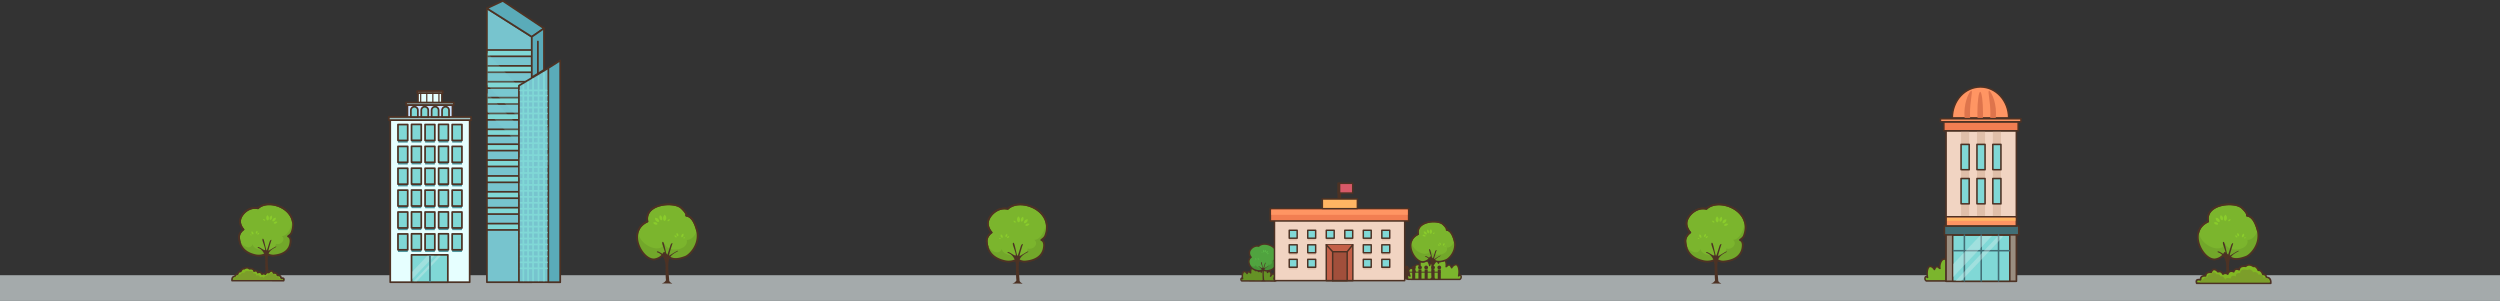 <svg xmlns="http://www.w3.org/2000/svg" viewBox="0 0 1917.19 230.76"><rect x="0" y="0" width="1917.19" height="230.76" fill="#333333" stroke="none"/><defs><style>.cls-1{isolation:isolate;}.cls-2{fill:#a4aaab;}.cls-3{fill:#77c4ce;}.cls-10,.cls-11,.cls-12,.cls-18,.cls-19,.cls-21,.cls-23,.cls-24,.cls-25,.cls-26,.cls-29,.cls-3,.cls-32,.cls-34,.cls-37,.cls-39,.cls-4,.cls-40,.cls-41,.cls-42,.cls-43,.cls-44,.cls-45,.cls-46,.cls-5,.cls-6{stroke:#4d3224;}.cls-10,.cls-11,.cls-12,.cls-16,.cls-18,.cls-19,.cls-21,.cls-23,.cls-24,.cls-25,.cls-26,.cls-28,.cls-29,.cls-3,.cls-32,.cls-34,.cls-37,.cls-39,.cls-4,.cls-40,.cls-41,.cls-42,.cls-43,.cls-44,.cls-45,.cls-46,.cls-5,.cls-6,.cls-9{stroke-linecap:round;stroke-linejoin:round;}.cls-10,.cls-11,.cls-12,.cls-16,.cls-29,.cls-3,.cls-32,.cls-4,.cls-5,.cls-6,.cls-9{stroke-width:1.33px;}.cls-24,.cls-4,.cls-46,.cls-8{fill:#80d8d6;}.cls-5{fill:#5aabb9;}.cls-16,.cls-28,.cls-37,.cls-6,.cls-9{fill:none;}.cls-7{opacity:0.23;mix-blend-mode:color-dodge;}.cls-9{stroke:#80d8d6;}.cls-10{fill:#e6ffff;}.cls-11{fill:#9fc2c4;}.cls-12{fill:#c9e2ff;}.cls-13{fill:#4d3224;}.cls-14{opacity:0.4;}.cls-15{fill:#d0ebea;}.cls-16,.cls-28{stroke:#426e75;}.cls-17{fill:#4e98a0;}.cls-18,.cls-29,.cls-39{fill:#7bb52d;}.cls-18,.cls-19,.cls-21,.cls-23,.cls-24,.cls-25,.cls-26,.cls-28{stroke-width:1.21px;}.cls-19,.cls-47{fill:#ff9563;}.cls-20{fill:#de744c;}.cls-21,.cls-40{fill:#f1d4c2;}.cls-22{fill:#e0bfa9;}.cls-23{fill:#9a8e80;}.cls-25{fill:#426e75;}.cls-26,.cls-43{fill:#f27e52;}.cls-27,.cls-44{fill:#ffb563;}.cls-30{fill:#72a72a;}.cls-31{fill:#8acc2b;}.cls-32{fill:#82b823;}.cls-33{fill:#7c9e2a;}.cls-34{fill:#659225;}.cls-34,.cls-37,.cls-39,.cls-40,.cls-41,.cls-42,.cls-43,.cls-44,.cls-45,.cls-46{stroke-width:1.14px;}.cls-35{fill:#50a33f;}.cls-36{fill:#479137;}.cls-38{fill:#5ab747;}.cls-41{fill:#d75968;}.cls-42{fill:#c46048;}.cls-45{fill:#a14f3b;}</style></defs><title>about-city01</title><g class="cls-1"><g id="圖層_2" data-name="圖層 2"><g id="關於"><rect class="cls-2" y="211.02" width="1917.19" height="19.74"/><polygon class="cls-3" points="407.82 216.41 373.4 216.41 373.4 6.42 407.82 28.21 407.82 216.41"/><rect class="cls-4" x="376.09" y="40.11" width="29.24" height="1.32"/><polygon class="cls-4" points="408.02 38.32 373.4 38.32 373.4 43.22 408.02 43.22 408.02 38.32 408.02 38.32"/><rect class="cls-4" x="376.09" y="52.29" width="29.24" height="1.32"/><polygon class="cls-4" points="408.02 50.5 373.4 50.5 373.4 55.4 408.02 55.4 408.02 50.5 408.02 50.5"/><rect class="cls-4" x="376.09" y="64.46" width="29.24" height="1.32"/><polygon class="cls-4" points="408.02 62.67 373.4 62.67 373.4 67.58 408.02 67.58 408.02 62.67 408.02 62.67"/><rect class="cls-4" x="376.09" y="76.64" width="29.24" height="1.32"/><polygon class="cls-4" points="408.02 74.85 373.4 74.85 373.4 79.75 408.02 79.75 408.02 74.85 408.02 74.85"/><rect class="cls-4" x="376.09" y="88.82" width="29.24" height="1.32"/><polygon class="cls-4" points="408.02 87.03 373.4 87.03 373.4 91.93 408.02 91.93 408.02 87.03 408.02 87.03"/><rect class="cls-4" x="376.09" y="100.99" width="29.24" height="1.33"/><polygon class="cls-4" points="408.02 99.2 373.4 99.2 373.4 104.11 408.02 104.11 408.02 99.2 408.02 99.2"/><rect class="cls-4" x="376.09" y="112.36" width="29.24" height="1.32"/><polygon class="cls-4" points="408.02 110.57 373.4 110.57 373.4 115.47 408.02 115.47 408.02 110.57 408.02 110.57"/><rect class="cls-4" x="376.09" y="124.53" width="29.24" height="1.32"/><polygon class="cls-4" points="408.02 122.74 373.4 122.74 373.4 127.65 408.02 127.65 408.02 122.74 408.02 122.74"/><rect class="cls-4" x="376.09" y="136.71" width="29.24" height="1.32"/><polygon class="cls-4" points="408.02 134.92 373.4 134.92 373.4 139.82 408.02 139.82 408.02 134.92 408.02 134.92"/><rect class="cls-4" x="376.09" y="148.89" width="29.24" height="1.33"/><polygon class="cls-4" points="408.02 147.1 373.4 147.1 373.4 152 408.02 152 408.02 147.1 408.02 147.1"/><rect class="cls-4" x="376.09" y="161.06" width="29.24" height="1.32"/><polygon class="cls-4" points="408.02 159.27 373.4 159.27 373.4 164.18 408.02 164.18 408.02 159.27 408.02 159.27"/><rect class="cls-4" x="376.09" y="173.24" width="29.24" height="1.32"/><polygon class="cls-4" points="408.02 171.45 373.4 171.45 373.4 176.35 408.02 176.35 408.02 171.45 408.02 171.45"/><polygon class="cls-5" points="373.4 6.42 385.56 0.67 417.15 21.77 407.82 28.21 373.4 6.42"/><polygon class="cls-5" points="417.15 21.77 417.15 53.61 407.82 59.35 407.82 28.21 417.15 21.77"/><line class="cls-6" x1="412.49" y1="31.81" x2="412.49" y2="56.04"/><g class="cls-7"><polygon class="cls-8" points="373.48 85.34 373.48 71.25 407.75 107.33 407.75 121.43 373.48 85.34"/><polygon class="cls-8" points="407.75 77.16 407.75 101.09 373.48 65.01 373.48 40.41 407.75 77.16"/></g><polygon class="cls-3" points="397.95 216.41 429.59 216.41 429.59 46.78 397.95 65.66 397.95 216.41"/><polygon class="cls-5" points="420.5 52.2 420.5 216.41 429.59 216.41 429.59 46.41 420.5 52.2"/><line class="cls-9" x1="401.33" y1="65.61" x2="401.33" y2="214.97"/><line class="cls-9" x1="404.98" y1="63.24" x2="404.98" y2="214.97"/><line class="cls-9" x1="408.78" y1="60.81" x2="408.78" y2="214.97"/><line class="cls-9" x1="412.97" y1="58.78" x2="412.97" y2="214.97"/><line class="cls-9" x1="417.16" y1="56.04" x2="417.16" y2="215.09"/><line class="cls-9" x1="399.09" y1="69.31" x2="419.06" y2="69.31"/><line class="cls-9" x1="399.37" y1="73.3" x2="419.34" y2="73.3"/><line class="cls-9" x1="399.37" y1="77.87" x2="419.34" y2="77.87"/><line class="cls-9" x1="399.37" y1="82.44" x2="419.34" y2="82.44"/><line class="cls-9" x1="399.37" y1="87" x2="419.34" y2="87"/><line class="cls-9" x1="399.37" y1="91.57" x2="419.34" y2="91.57"/><line class="cls-9" x1="399.37" y1="96.14" x2="419.34" y2="96.14"/><line class="cls-9" x1="399.37" y1="100.71" x2="419.34" y2="100.71"/><line class="cls-9" x1="399.37" y1="105.27" x2="419.34" y2="105.27"/><line class="cls-9" x1="399.37" y1="109.84" x2="419.34" y2="109.84"/><line class="cls-9" x1="399.37" y1="114.41" x2="419.34" y2="114.41"/><line class="cls-9" x1="399.37" y1="118.98" x2="419.34" y2="118.98"/><line class="cls-9" x1="399.37" y1="123.54" x2="419.34" y2="123.54"/><line class="cls-9" x1="399.37" y1="128.11" x2="419.34" y2="128.11"/><line class="cls-9" x1="399.37" y1="132.68" x2="419.34" y2="132.68"/><line class="cls-9" x1="399.37" y1="137.25" x2="419.34" y2="137.25"/><line class="cls-9" x1="399.37" y1="141.81" x2="419.34" y2="141.81"/><line class="cls-9" x1="399.37" y1="146.38" x2="419.34" y2="146.38"/><line class="cls-9" x1="399.37" y1="150.95" x2="419.34" y2="150.95"/><line class="cls-9" x1="399.37" y1="155.52" x2="419.34" y2="155.52"/><line class="cls-9" x1="399.37" y1="160.08" x2="419.34" y2="160.08"/><line class="cls-9" x1="399.37" y1="164.65" x2="419.34" y2="164.65"/><line class="cls-9" x1="399.37" y1="169.22" x2="419.34" y2="169.22"/><line class="cls-9" x1="399.37" y1="173.78" x2="419.34" y2="173.78"/><line class="cls-9" x1="399.37" y1="178.35" x2="419.34" y2="178.35"/><line class="cls-9" x1="399.37" y1="182.92" x2="419.34" y2="182.92"/><line class="cls-9" x1="399.37" y1="187.49" x2="419.34" y2="187.49"/><line class="cls-9" x1="399.37" y1="192.05" x2="419.34" y2="192.05"/><line class="cls-9" x1="399.37" y1="196.62" x2="419.34" y2="196.62"/><line class="cls-9" x1="399.37" y1="201.19" x2="419.34" y2="201.19"/><line class="cls-9" x1="399.37" y1="205.76" x2="419.34" y2="205.76"/><g class="cls-7"><polygon class="cls-8" points="420.51 126.35 420.51 117.17 398.19 140.66 398.19 149.84 420.51 126.35"/><polygon class="cls-8" points="398.19 121.01 398.19 136.6 420.51 113.11 420.51 97.09 398.19 121.01"/></g><rect class="cls-10" x="320.53" y="71.38" width="18.38" height="15.15"/><rect class="cls-11" x="319.9" y="69.86" width="19.63" height="1.52"/><rect class="cls-12" x="312.44" y="80.54" width="34.55" height="15.15"/><rect class="cls-11" x="311.4" y="78.65" width="36.63" height="1.89"/><rect class="cls-10" x="299.26" y="92.12" width="60.92" height="124.3"/><rect class="cls-11" x="298.17" y="89.73" width="63.1" height="2.38"/><path class="cls-4" d="M317.78,81.84a2.71,2.71,0,0,0-2.68,2.75v5.14h5.35V84.59A2.71,2.71,0,0,0,317.78,81.84Z"/><path class="cls-4" d="M325.74,81.84a2.71,2.71,0,0,0-2.68,2.75v5.14h5.35V84.59A2.71,2.71,0,0,0,325.74,81.84Z"/><path class="cls-4" d="M333.69,81.84A2.71,2.71,0,0,0,331,84.59v5.14h5.35V84.59A2.71,2.71,0,0,0,333.69,81.84Z"/><path class="cls-4" d="M341.65,81.84A2.71,2.71,0,0,0,339,84.59v5.14h5.35V84.59A2.71,2.71,0,0,0,341.65,81.84Z"/><rect class="cls-13" x="322.16" y="71.02" width="0.91" height="7.93"/><rect class="cls-13" x="326.82" y="71.02" width="0.91" height="7.93"/><rect class="cls-13" x="331.48" y="71.02" width="0.91" height="7.93"/><rect class="cls-13" x="336.15" y="71.02" width="0.91" height="7.93"/><rect class="cls-4" x="315.59" y="195.44" width="27.84" height="20.98"/><g class="cls-14"><polygon class="cls-15" points="337.73 196.58 337.73 196.11 335.71 196.11 317.16 215.74 319.63 215.74 337.73 196.58"/><polygon class="cls-15" points="316.11 208.43 316.11 214.07 333.07 196.11 327.75 196.11 316.11 208.43"/></g><line class="cls-16" x1="329.72" y1="196.12" x2="329.72" y2="215.85"/><polygon class="cls-17" points="305.2 109.35 306.17 109.35 306.17 109.38 312.67 109.38 312.67 109.35 312.67 97.8 312.67 97.16 305.2 97.16 305.2 109.35"/><polygon class="cls-17" points="315.59 109.29 316.56 109.29 316.56 109.32 323.06 109.32 323.06 109.29 323.06 97.74 323.06 97.1 315.59 97.1 315.59 109.29"/><polygon class="cls-17" points="336.37 109.29 337.34 109.29 337.34 109.32 343.84 109.32 343.84 109.29 343.84 97.74 343.84 97.1 336.37 97.1 336.37 109.29"/><polygon class="cls-17" points="346.77 97.16 346.77 109.35 347.74 109.35 347.74 109.38 354.24 109.38 354.24 109.35 354.24 97.8 354.24 97.16 346.77 97.16"/><polygon class="cls-17" points="326.96 109.38 333.45 109.38 333.45 109.35 333.45 97.8 333.45 97.16 325.98 97.16 325.98 109.35 326.96 109.35 326.96 109.38"/><polygon class="cls-17" points="305.2 126.13 306.17 126.13 306.17 126.16 312.67 126.16 312.67 126.13 312.67 114.58 312.67 113.94 305.2 113.94 305.2 126.13"/><polygon class="cls-17" points="315.59 126.06 316.56 126.06 316.56 126.09 323.06 126.09 323.06 126.06 323.06 114.52 323.06 113.88 315.59 113.88 315.59 126.06"/><polygon class="cls-17" points="336.37 126.06 337.34 126.06 337.34 126.09 343.84 126.09 343.84 126.06 343.84 114.52 343.84 113.88 336.37 113.88 336.37 126.06"/><polygon class="cls-17" points="346.77 113.94 346.77 126.13 347.74 126.13 347.74 126.16 354.24 126.16 354.24 126.13 354.24 114.58 354.24 113.94 346.77 113.94"/><polygon class="cls-17" points="326.96 126.16 333.45 126.16 333.45 126.13 333.45 114.58 333.45 113.94 325.98 113.94 325.98 126.13 326.96 126.13 326.96 126.16"/><polygon class="cls-17" points="305.2 142.9 306.17 142.9 306.17 142.94 312.67 142.94 312.67 142.9 312.67 131.36 312.67 130.72 305.2 130.72 305.2 142.9"/><polygon class="cls-17" points="315.59 142.84 316.56 142.84 316.56 142.87 323.06 142.87 323.06 142.84 323.06 131.3 323.06 130.66 315.59 130.66 315.59 142.84"/><polygon class="cls-17" points="336.37 142.84 337.34 142.84 337.34 142.87 343.84 142.87 343.84 142.84 343.84 131.3 343.84 130.66 336.37 130.66 336.37 142.84"/><polygon class="cls-17" points="346.77 130.72 346.77 142.9 347.74 142.9 347.74 142.94 354.24 142.94 354.24 142.9 354.24 131.36 354.24 130.72 346.77 130.72"/><polygon class="cls-17" points="326.96 142.94 333.45 142.94 333.45 142.9 333.45 131.36 333.45 130.72 325.98 130.72 325.98 142.9 326.96 142.9 326.96 142.94"/><polygon class="cls-17" points="305.2 159.68 306.17 159.68 306.17 159.72 312.67 159.72 312.67 159.68 312.67 148.13 312.67 147.5 305.2 147.5 305.2 159.68"/><polygon class="cls-17" points="315.59 159.62 316.56 159.62 316.56 159.65 323.06 159.65 323.06 159.62 323.06 148.08 323.06 147.44 315.59 147.44 315.59 159.62"/><polygon class="cls-17" points="336.37 159.62 337.34 159.62 337.34 159.65 343.84 159.65 343.84 159.62 343.84 148.08 343.84 147.44 336.37 147.44 336.37 159.62"/><polygon class="cls-17" points="346.77 147.5 346.77 159.68 347.74 159.68 347.74 159.72 354.24 159.72 354.24 159.68 354.24 148.13 354.24 147.5 346.77 147.5"/><polygon class="cls-17" points="326.96 159.72 333.45 159.72 333.45 159.68 333.45 148.13 333.45 147.5 325.98 147.5 325.98 159.68 326.96 159.68 326.96 159.72"/><polygon class="cls-17" points="305.2 176.46 306.17 176.46 306.17 176.49 312.67 176.49 312.67 176.46 312.67 164.91 312.67 164.28 305.2 164.28 305.2 176.46"/><polygon class="cls-17" points="315.59 176.4 316.56 176.4 316.56 176.43 323.06 176.43 323.06 176.4 323.06 164.85 323.06 164.21 315.59 164.21 315.59 176.4"/><polygon class="cls-17" points="336.37 176.4 337.34 176.4 337.34 176.43 343.84 176.43 343.84 176.4 343.84 164.85 343.84 164.21 336.37 164.21 336.37 176.4"/><polygon class="cls-17" points="346.77 164.28 346.77 176.46 347.74 176.46 347.74 176.49 354.24 176.49 354.24 176.46 354.24 164.91 354.24 164.28 346.77 164.28"/><polygon class="cls-17" points="326.96 176.49 333.45 176.49 333.45 176.46 333.45 164.91 333.45 164.28 325.98 164.28 325.98 176.46 326.96 176.46 326.96 176.49"/><polygon class="cls-17" points="305.2 193.24 306.17 193.24 306.17 193.27 312.67 193.27 312.67 193.24 312.67 181.69 312.67 181.05 305.2 181.05 305.2 193.24"/><polygon class="cls-17" points="315.59 193.18 316.56 193.18 316.56 193.21 323.06 193.21 323.06 193.18 323.06 181.63 323.06 180.99 315.59 180.99 315.59 193.18"/><polygon class="cls-17" points="336.37 193.18 337.34 193.18 337.34 193.21 343.84 193.21 343.84 193.18 343.84 181.63 343.84 180.99 336.37 180.99 336.37 193.18"/><polygon class="cls-17" points="346.77 181.05 346.77 193.24 347.74 193.24 347.74 193.27 354.24 193.27 354.24 193.24 354.24 181.69 354.24 181.05 346.77 181.05"/><polygon class="cls-17" points="326.96 193.27 333.45 193.27 333.45 193.24 333.45 181.69 333.45 181.05 325.98 181.05 325.98 193.24 326.96 193.24 326.96 193.27"/><polygon class="cls-4" points="305.2 107.67 306.17 107.67 306.17 107.7 312.67 107.7 312.67 107.67 312.67 96.12 312.67 95.49 305.2 95.49 305.2 107.67"/><polygon class="cls-4" points="315.59 107.61 316.56 107.61 316.56 107.64 323.06 107.64 323.06 107.61 323.06 96.07 323.06 95.42 315.59 95.42 315.59 107.61"/><polygon class="cls-4" points="336.37 107.61 337.34 107.61 337.34 107.64 343.84 107.64 343.84 107.61 343.84 96.07 343.84 95.42 336.37 95.42 336.37 107.61"/><polygon class="cls-4" points="346.77 95.49 346.77 107.67 347.74 107.67 347.74 107.7 354.24 107.7 354.24 107.67 354.24 96.12 354.24 95.49 346.77 95.49"/><polygon class="cls-4" points="326.96 107.7 333.45 107.7 333.45 107.67 333.45 96.12 333.45 95.49 325.98 95.49 325.98 107.67 326.96 107.67 326.96 107.7"/><polygon class="cls-4" points="305.2 124.45 306.17 124.45 306.17 124.48 312.67 124.48 312.67 124.45 312.67 112.9 312.67 112.26 305.2 112.26 305.2 124.45"/><polygon class="cls-4" points="315.59 124.39 316.56 124.39 316.56 124.42 323.06 124.42 323.06 124.39 323.06 112.84 323.06 112.2 315.59 112.2 315.59 124.39"/><polygon class="cls-4" points="336.37 124.39 337.34 124.39 337.34 124.42 343.84 124.42 343.84 124.39 343.84 112.84 343.84 112.2 336.37 112.2 336.37 124.39"/><polygon class="cls-4" points="346.77 112.26 346.77 124.45 347.74 124.45 347.74 124.48 354.24 124.48 354.24 124.45 354.24 112.9 354.24 112.26 346.77 112.26"/><polygon class="cls-4" points="326.96 124.48 333.45 124.48 333.45 124.45 333.45 112.9 333.45 112.26 325.98 112.26 325.98 124.45 326.96 124.45 326.96 124.48"/><polygon class="cls-4" points="305.2 141.22 306.17 141.22 306.17 141.26 312.67 141.26 312.67 141.22 312.67 129.68 312.67 129.04 305.2 129.04 305.2 141.22"/><polygon class="cls-4" points="315.59 141.16 316.56 141.16 316.56 141.19 323.06 141.19 323.06 141.16 323.06 129.62 323.06 128.98 315.59 128.98 315.59 141.16"/><polygon class="cls-4" points="336.37 141.16 337.34 141.16 337.34 141.19 343.84 141.19 343.84 141.16 343.84 129.62 343.84 128.98 336.37 128.98 336.37 141.16"/><polygon class="cls-4" points="346.77 129.04 346.77 141.22 347.74 141.22 347.74 141.26 354.24 141.26 354.24 141.22 354.24 129.68 354.24 129.04 346.77 129.04"/><polygon class="cls-4" points="326.96 141.26 333.45 141.26 333.45 141.22 333.45 129.68 333.45 129.04 325.98 129.04 325.98 141.22 326.96 141.22 326.96 141.26"/><polygon class="cls-4" points="305.2 158 306.17 158 306.17 158.04 312.67 158.04 312.67 158 312.67 146.46 312.67 145.82 305.2 145.82 305.2 158"/><polygon class="cls-4" points="315.59 157.94 316.56 157.94 316.56 157.97 323.06 157.97 323.06 157.94 323.06 146.4 323.06 145.76 315.59 145.76 315.59 157.94"/><polygon class="cls-4" points="336.37 157.94 337.34 157.94 337.34 157.97 343.84 157.97 343.84 157.94 343.84 146.4 343.84 145.76 336.37 145.76 336.37 157.94"/><polygon class="cls-4" points="346.77 145.82 346.77 158 347.74 158 347.74 158.04 354.24 158.04 354.24 158 354.24 146.46 354.24 145.82 346.77 145.82"/><polygon class="cls-4" points="326.96 158.04 333.45 158.04 333.45 158 333.45 146.46 333.45 145.82 325.98 145.82 325.98 158 326.96 158 326.96 158.04"/><polygon class="cls-4" points="305.2 174.78 306.17 174.78 306.17 174.81 312.67 174.81 312.67 174.78 312.67 163.23 312.67 162.6 305.2 162.6 305.2 174.78"/><polygon class="cls-4" points="315.59 174.72 316.56 174.72 316.56 174.75 323.06 174.75 323.06 174.72 323.06 163.18 323.06 162.54 315.59 162.54 315.59 174.72"/><polygon class="cls-4" points="336.37 174.72 337.34 174.72 337.34 174.75 343.84 174.75 343.84 174.72 343.84 163.18 343.84 162.54 336.37 162.54 336.37 174.72"/><polygon class="cls-4" points="346.77 162.6 346.77 174.78 347.74 174.78 347.74 174.81 354.24 174.81 354.24 174.78 354.24 163.23 354.24 162.6 346.77 162.6"/><polygon class="cls-4" points="326.96 174.81 333.45 174.81 333.45 174.78 333.45 163.23 333.45 162.6 325.98 162.6 325.98 174.78 326.96 174.78 326.96 174.81"/><polygon class="cls-4" points="305.2 191.56 306.17 191.56 306.17 191.59 312.67 191.59 312.67 191.56 312.67 180.01 312.67 179.38 305.2 179.38 305.2 191.56"/><polygon class="cls-4" points="315.59 191.5 316.56 191.5 316.56 191.53 323.06 191.53 323.06 191.5 323.06 179.96 323.06 179.31 315.59 179.31 315.59 191.5"/><polygon class="cls-4" points="336.37 191.5 337.34 191.5 337.34 191.53 343.84 191.53 343.84 191.5 343.84 179.96 343.84 179.31 336.37 179.31 336.37 191.5"/><polygon class="cls-4" points="346.77 179.38 346.77 191.56 347.74 191.56 347.74 191.59 354.24 191.59 354.24 191.56 354.24 180.01 354.24 179.38 346.77 179.38"/><polygon class="cls-4" points="326.96 191.59 333.45 191.59 333.45 191.56 333.45 180.01 333.45 179.38 325.98 179.38 325.98 191.56 326.96 191.56 326.96 191.59"/><path class="cls-18" d="M1477.26,215.44a2.15,2.15,0,0,1-.91-2.63c.52-1.21,1.08-.58,1.83-.07-.54-2.24-.52-6.09.89-7.88,1.2-1.51,3.57.26,4.37,1.78.63-1,.93-2.26,2.24-2.11.82.09,1.25,1,2,1.29-.54-2.24.64-6.27,2.58-7,2.36-.91,3.22,2.23,3.22,4.36.79-3.54,3-.42,3.83,1.14.53-.57.77-1.58,1.68-1.3.59.19,1.06,1.25,1.17,1.91.33-2.46,3-6.07,5.22-5.27s2.13,3.5,2.16,5.71c.61-1.52,2.78-1.29,3.6-.22a5,5,0,0,1,0,4.56c1.1-1.13,2.15-3.38,3.84-2.45,2.17,1.19.54,3.9.15,5.74.25-1.1,3.41-.9,3.57.39.14,1.13-1.62,2-2.48,2.08Z"/><path class="cls-19" d="M1518.78,66.67c-12,0-21.63,10.63-21.63,23.75h43.26C1540.41,77.3,1530.72,66.67,1518.78,66.67Z"/><path class="cls-20" d="M1520.72,86.89c0,9.1-1,16.48-2.15,16.48s-2.16-7.38-2.16-16.48,1-16.47,2.16-16.47S1520.72,77.8,1520.72,86.89Z"/><path class="cls-20" d="M1510.75,86.89c0,9.26,2.27,16.79,1.14,17.27s-5.49-7-5.45-17.27,4.43-17.82,5.45-17.26S1510.75,77.64,1510.75,86.89Z"/><path class="cls-20" d="M1526.38,86.89c0,9.26-2.26,16.79-1.14,17.27s5.49-7,5.46-17.27-4.44-17.82-5.46-17.26S1526.38,77.64,1526.38,86.89Z"/><polygon class="cls-21" points="1540.05 100.28 1546.3 100.28 1546.3 215.7 1492.4 215.7 1492.4 100.28 1498.65 100.28 1540.05 100.28"/><rect class="cls-22" x="1503.9" y="100.92" width="6.22" height="64.68"/><rect class="cls-22" x="1516.08" y="100.92" width="6.22" height="64.68"/><rect class="cls-22" x="1528.25" y="100.92" width="6.22" height="64.68"/><rect class="cls-23" x="1492.4" y="173.25" width="53.9" height="42.44"/><polygon class="cls-24" points="1529.06 130.14 1534.47 130.14 1534.47 130.08 1534.47 111.75 1534.47 110.74 1528.25 110.74 1528.25 130.08 1529.06 130.08 1529.06 130.14"/><polygon class="cls-24" points="1529.06 156.31 1534.47 156.31 1534.47 156.26 1534.47 137.93 1534.47 136.91 1528.25 136.91 1528.25 156.26 1529.06 156.26 1529.06 156.31"/><polygon class="cls-24" points="1516.89 130.14 1522.29 130.14 1522.29 130.08 1522.29 111.75 1522.29 110.74 1516.08 110.74 1516.08 130.08 1516.89 130.08 1516.89 130.14"/><polygon class="cls-24" points="1516.89 156.31 1522.3 156.31 1522.3 156.26 1522.3 137.93 1522.3 136.91 1516.08 136.91 1516.08 156.26 1516.89 156.26 1516.89 156.31"/><polygon class="cls-24" points="1504.71 130.14 1510.12 130.14 1510.12 130.08 1510.12 111.75 1510.12 110.74 1503.9 110.74 1503.9 130.08 1504.71 130.08 1504.71 130.14"/><polygon class="cls-24" points="1504.72 156.31 1510.12 156.31 1510.12 156.26 1510.12 137.93 1510.12 136.91 1503.9 136.91 1503.9 156.26 1504.72 156.26 1504.72 156.31"/><rect class="cls-24" x="1497.47" y="180.27" width="43.8" height="35.43"/><rect class="cls-25" x="1491.12" y="173.25" width="57.02" height="6.87"/><rect class="cls-26" x="1490.68" y="93.41" width="57.02" height="6.87"/><rect class="cls-19" x="1488.05" y="91.05" width="61.8" height="2.36"/><rect class="cls-19" x="1492.4" y="166.24" width="53.9" height="7.02"/><rect class="cls-27" x="1493.11" y="167.08" width="52.46" height="2.28"/><line class="cls-28" x1="1498.11" y1="192.25" x2="1541.05" y2="192.25"/><line class="cls-28" x1="1506.44" y1="180.27" x2="1506.44" y2="215.44"/><line class="cls-28" x1="1532.64" y1="180.27" x2="1532.64" y2="215.44"/><line class="cls-28" x1="1519.34" y1="180.27" x2="1519.34" y2="215.44"/><g class="cls-14"><polygon class="cls-15" points="1535.8 181.75 1535.8 180.91 1532.24 180.91 1499.63 215.44 1503.97 215.44 1535.8 181.75"/><polygon class="cls-15" points="1497.77 202.58 1497.77 212.5 1527.6 180.91 1518.24 180.91 1497.77 202.58"/></g><path class="cls-29" d="M525.67,196.88c-9.95,3.82-12.49.56-16.33-3a10.4,10.4,0,0,1-7.39,5c-9.11,1.17-21.8-21.45-5.44-29-2.65-13.64,20-15.8,25.9-10.51,1.07,1,4.54,4.38,3.83,5.83-.41.83,4.82-1.39,8.25,11.39C537.09,187.71,528.68,195.72,525.67,196.88Z"/><path class="cls-30" d="M525.67,196.88c-9.95,3.82-12.49.56-16.33-3a10.4,10.4,0,0,1-7.39,5c-7,.89-16-12.12-12.58-21.67.15,11,18,18.36,20.22,9,1.58,8.28,19,5.85,17.05-2.25,3.82.05,6.53-3.41,7.85-7.38.08.36.18.73.27,1.11C536.91,186.53,529.37,195.45,525.67,196.88Z"/><path class="cls-6" d="M525.67,196.88c-9.95,3.82-12.49.56-16.33-3a10.4,10.4,0,0,1-7.39,5c-9.11,1.17-21.8-21.45-5.44-29-2.65-13.64,20-15.8,25.9-10.51,1.07,1,4.54,4.38,3.83,5.83-.41.83,4.82-1.39,8.25,11.39C537.09,187.71,528.68,195.72,525.67,196.88Z"/><path class="cls-31" d="M509.82,164.64a2.83,2.83,0,0,0-.65.67,3.2,3.2,0,0,0-.62,1.68,4.59,4.59,0,0,0,.17,1.47,1.39,1.39,0,0,0,.6.85c.28.15.69,0,1.05-.41a3.2,3.2,0,0,0,.57-1.85,2.84,2.84,0,0,0-.58-1.7A8.66,8.66,0,0,0,509.82,164.64Z"/><path class="cls-31" d="M506.12,165a3.21,3.21,0,0,0-.36,2.26c.35,1.08,1.06,1.81,1.6,1.63s.7-1.19.35-2.27A3.13,3.13,0,0,0,506.12,165Z"/><path class="cls-31" d="M502.34,167a3.48,3.48,0,0,0,0,.82,2.69,2.69,0,0,0,.68,1.46c.8.8,1.63,1.15,2.15.83s.24-1.46-.63-2.33a2.7,2.7,0,0,0-1.42-.68A5.36,5.36,0,0,0,502.34,167Z"/><path class="cls-31" d="M500.93,170.75a2.68,2.68,0,0,0,1.33,1.33c.83.35,1.67.3,1.87-.14s-.35-1.08-1.26-1.46A2.62,2.62,0,0,0,500.93,170.75Z"/><path class="cls-31" d="M513.73,168.17a1.76,1.76,0,0,0-1.2.26c-.47.32-.73.79-.58,1.06s.7.2,1.25-.17A1.72,1.72,0,0,0,513.73,168.17Z"/><path class="cls-31" d="M524,179.16a1.8,1.8,0,0,0-.55.24,2,2,0,0,0-.78.83,2.84,2.84,0,0,0-.26.91.89.89,0,0,0,.14.65c.13.16.4.19.72,0a2,2,0,0,0,.79-.95,1.79,1.79,0,0,0,.08-1.15A4.85,4.85,0,0,0,524,179.16Z"/><path class="cls-31" d="M519,178.68a1.92,1.92,0,0,0-.19.49,1.74,1.74,0,0,0,0,1c.27.67.67,1.08,1.06,1s.5-.8.2-1.53a1.75,1.75,0,0,0-.66-.75A4,4,0,0,0,519,178.68Z"/><path class="cls-31" d="M517.23,180.55a1.74,1.74,0,0,0,.45,1.12c.4.41.91.59,1.14.38s.06-.72-.38-1.18A1.69,1.69,0,0,0,517.23,180.55Z"/><path class="cls-31" d="M525.4,182.21a1.14,1.14,0,0,0-.77-.15c-.36.07-.63.29-.61.48s.37.3.78.21A1.07,1.07,0,0,0,525.4,182.21Z"/><path class="cls-13" d="M503.89,193.49s6.51,1.26,6.51,11.18.35,10.15.35,10.15a4.85,4.85,0,0,1-2.56,2.31c-1.14.4-.55.26,3.59.26,3.07,0,4.28.27,3.52-.13-1-.51-2.06-1.24-2.11-2.31-.23-4.35-1.43-11.65-.06-16.09s7.41-6,6.84-6.5-6.52,3.76-6.85,3.63,1.93-7.24,2.44-8.78-.83-.58-1.28.51-2.25,7.69-2.76,8-2.15-9.81-2.95-10.14-.72.24-.7,1.16,3,8.34,2.18,8.68-4-2.25-5.39-2.59S503.89,193.49,503.89,193.49Z"/><path class="cls-29" d="M1722.54,196.88c-10,3.82-12.49.56-16.33-3a10.43,10.43,0,0,1-7.39,5c-9.11,1.17-21.8-21.45-5.44-29-2.65-13.64,20-15.8,25.9-10.51,1.07,1,4.54,4.38,3.83,5.83-.41.83,4.82-1.39,8.25,11.39C1734,187.71,1725.55,195.72,1722.54,196.88Z"/><path class="cls-30" d="M1722.54,196.88c-10,3.82-12.49.56-16.33-3a10.43,10.43,0,0,1-7.39,5c-7,.89-16-12.12-12.58-21.67.15,11,18,18.36,20.22,9,1.58,8.28,19,5.85,17-2.25,3.82.05,6.53-3.41,7.85-7.38.08.36.18.73.27,1.11C1733.78,186.53,1726.24,195.45,1722.54,196.88Z"/><path class="cls-6" d="M1722.54,196.88c-10,3.82-12.49.56-16.33-3a10.43,10.43,0,0,1-7.39,5c-9.11,1.17-21.8-21.45-5.44-29-2.65-13.64,20-15.8,25.9-10.51,1.07,1,4.54,4.38,3.83,5.83-.41.83,4.82-1.39,8.25,11.39C1734,187.71,1725.55,195.72,1722.54,196.88Z"/><path class="cls-31" d="M1706.69,164.64a2.83,2.83,0,0,0-.65.67,3.2,3.2,0,0,0-.62,1.68,4.59,4.59,0,0,0,.17,1.47,1.39,1.39,0,0,0,.6.85c.28.15.69,0,1-.41a3.13,3.13,0,0,0,.58-1.85,2.84,2.84,0,0,0-.58-1.7A8.66,8.66,0,0,0,1706.69,164.64Z"/><path class="cls-31" d="M1703,165a3.21,3.21,0,0,0-.36,2.26c.35,1.08,1.06,1.81,1.6,1.63s.7-1.19.35-2.27A3.13,3.13,0,0,0,1703,165Z"/><path class="cls-31" d="M1699.21,167a3.48,3.48,0,0,0,0,.82,2.69,2.69,0,0,0,.68,1.46c.8.8,1.63,1.15,2.15.83s.24-1.46-.63-2.33a2.7,2.7,0,0,0-1.42-.68A5.36,5.36,0,0,0,1699.21,167Z"/><path class="cls-31" d="M1697.8,170.75a2.68,2.68,0,0,0,1.33,1.33c.83.35,1.67.3,1.87-.14s-.35-1.08-1.26-1.46A2.61,2.61,0,0,0,1697.8,170.75Z"/><path class="cls-31" d="M1710.6,168.17a1.76,1.76,0,0,0-1.2.26c-.47.32-.73.79-.58,1.06s.7.2,1.25-.17A1.72,1.72,0,0,0,1710.6,168.17Z"/><path class="cls-31" d="M1720.84,179.16a1.8,1.8,0,0,0-.55.24,2,2,0,0,0-.78.83,2.84,2.84,0,0,0-.26.91.89.89,0,0,0,.14.65c.13.16.4.19.72,0a2,2,0,0,0,.79-.95,1.79,1.79,0,0,0,.08-1.15A4.85,4.85,0,0,0,1720.84,179.16Z"/><path class="cls-31" d="M1715.87,178.68a1.92,1.92,0,0,0-.19.49,1.74,1.74,0,0,0,0,1c.27.67.67,1.08,1.06,1s.5-.8.2-1.53a1.75,1.75,0,0,0-.66-.75A4,4,0,0,0,1715.87,178.68Z"/><path class="cls-31" d="M1714.1,180.55a1.74,1.74,0,0,0,.45,1.12c.4.41.91.59,1.14.38s.06-.72-.38-1.18A1.69,1.69,0,0,0,1714.1,180.55Z"/><path class="cls-31" d="M1722.27,182.21a1.14,1.14,0,0,0-.77-.15c-.36.07-.63.29-.61.48s.37.3.78.21A1.07,1.07,0,0,0,1722.27,182.21Z"/><path class="cls-13" d="M1700.76,193.49s6.51,1.26,6.51,11.18.35,10.15.35,10.15a4.85,4.85,0,0,1-2.57,2.31c-1.13.4-.54.26,3.6.26,3.07,0,4.28.27,3.52-.13-1-.51-2.06-1.24-2.11-2.31-.23-4.35-1.43-11.65-.06-16.09s7.41-6,6.84-6.5-6.52,3.76-6.85,3.63,1.93-7.24,2.44-8.78-.83-.58-1.28.51-2.25,7.69-2.76,8-2.15-9.81-3-10.14-.72.24-.71,1.16,3,8.34,2.19,8.68-4-2.25-5.39-2.59S1700.76,193.49,1700.76,193.49Z"/><path class="cls-32" d="M1741.36,217.24s.63-4.76-3.33-4.44a2.37,2.37,0,0,0-2.69-2.38s-.95-3.49-3.49-3.17c0,0-1.43-3.64-3.81-3,0,0-3.17-2.53-5.86-.07,0,0-4.6-.88-5.08,2.61,0,0-3.17-1.75-4.12,1.58,0,0-3.33-1.78-4.59,1.81a2.94,2.94,0,0,0-3.65,0s-1.27-2.76-3.81-1.81c0,0-3.49-4.28-5.23.48,0,0-4-.8-4.28,2.69,0,0-4.28-.63-3.8,3.17,0,0-4.44-1.42-3,2.54Z"/><path class="cls-33" d="M1689.52,214.31a2.67,2.67,0,0,1,3.33-1.42c-.48-2.86,3.33-2.7,3.33-2.7,1.11-3.33,3.8.32,3.8.32,2.22-.95,2.86,1.56,2.86,1.56,2.53-1,3.64,2.56,3.64,2.56.48-2.54,4.12-.95,4.12-.95.64-3.81,4.13-1.61,4.13-1.61-.64-3.36,3.17-2.61,3.17-2.61.15-4.06,5.55-2.44,5.55-2.44,2.85-1.43,4.44,1.75,4.44,1.75,3.48-.8,4.12,1.9,4.12,1.9,2.85-.95,3.8,2.22,3.8,2.22,3.36-.58,4.35,2.13,4.64,3.64H1687C1687.14,214.63,1689.52,214.31,1689.52,214.31Z"/><path class="cls-29" d="M220.89,181.26c.89.35,2.06,1.32,1.9,4-.38,6.39-5.06,10.1-13.15,10.72a10.12,10.12,0,0,1-5.29-1.58,12.06,12.06,0,0,1-8.51,1.3c-7.26-1.65-11.85-5.62-12.49-13.24-.36-4.06,3.36-6.46,3.36-6.46s-3.43-3.56-2.42-7.79,6.67-10,13.54-8.47c8.5-8.32,32.47,1.13,25.73,18.53C222.89,180.09,220.63,181.16,220.89,181.26Z"/><path class="cls-30" d="M220.89,181.26c.89.35,2.06,1.32,1.9,4-.38,6.39-5.06,10.1-13.15,10.72a10.12,10.12,0,0,1-5.29-1.58,12.06,12.06,0,0,1-8.51,1.3c-6.51-1.48-10.63-4.74-12-10.49,2.93,3.95,7.92,6.62,9.9,2.11,1.17,6.54,18.39,5.83,17.79-.4,3.56,1.45,8-3,4.6-5.9,4.43,0,7.3-6.26,8.19-12a15,15,0,0,1-.73,9.21C222.89,180.09,220.63,181.16,220.89,181.26Z"/><path class="cls-6" d="M220.89,181.26c.89.35,2.06,1.32,1.9,4-.38,6.39-5.06,10.1-13.15,10.72a10.12,10.12,0,0,1-5.29-1.58,12.06,12.06,0,0,1-8.51,1.3c-7.26-1.65-11.85-5.62-12.49-13.24-.36-4.06,3.36-6.46,3.36-6.46s-3.43-3.56-2.42-7.79,6.67-10,13.54-8.47c8.5-8.32,32.47,1.13,25.73,18.53C222.89,180.09,220.63,181.16,220.89,181.26Z"/><path class="cls-13" d="M197.74,190.12s5.73,1.11,5.73,9.85.31,8.93.31,8.93a4.26,4.26,0,0,1-2.26,2c-1,.35-.48.22,3.17.22,2.71,0,3.77.24,3.1-.11-.84-.45-1.81-1.09-1.86-2-.2-3.83-1.25-10.25-.05-14.17s6.52-5.24,6-5.72-5.74,3.31-6,3.2,1.7-6.38,2.15-7.73-.73-.51-1.13.45-2,6.77-2.43,7.06-1.89-8.64-2.6-8.93-.63.21-.62,1,2.68,7.34,1.93,7.64-3.55-2-4.75-2.28S197.74,190.12,197.74,190.12Z"/><path class="cls-31" d="M205.12,165a2.83,2.83,0,0,1,1.08,2,3.68,3.68,0,0,1-.15,1.25,1.2,1.2,0,0,1-.5.73c-.25.13-.6,0-.9-.35a2.7,2.7,0,0,1-.49-1.58,2.47,2.47,0,0,1,.49-1.46A6,6,0,0,1,205.12,165Z"/><path class="cls-31" d="M208.28,165.26a2.7,2.7,0,0,1,.3,1.93c-.29.92-.9,1.55-1.36,1.4s-.6-1-.3-1.94A2.67,2.67,0,0,1,208.28,165.26Z"/><path class="cls-31" d="M211.5,167a2.69,2.69,0,0,1,0,.69,2.21,2.21,0,0,1-.58,1.26c-.68.68-1.39,1-1.84.71s-.2-1.25.54-2a2.41,2.41,0,0,1,1.21-.58A3.81,3.81,0,0,1,211.5,167Z"/><path class="cls-31" d="M212.71,170.2a2.33,2.33,0,0,1-1.14,1.15c-.7.29-1.42.25-1.59-.12s.3-.93,1.08-1.26A2.24,2.24,0,0,1,212.71,170.2Z"/><path class="cls-31" d="M201.77,168a1.55,1.55,0,0,1,1,.22c.4.28.62.68.5.91s-.61.17-1.08-.15A1.49,1.49,0,0,1,201.77,168Z"/><path class="cls-31" d="M193,177.4a1.55,1.55,0,0,1,.47.2,1.77,1.77,0,0,1,.67.71,2.39,2.39,0,0,1,.22.78.72.72,0,0,1-.12.55c-.11.14-.34.16-.61,0a1.73,1.73,0,0,1-.68-.81,1.54,1.54,0,0,1-.07-1A3.51,3.51,0,0,1,193,177.4Z"/><path class="cls-31" d="M197.27,177a1.71,1.71,0,0,1,.16.41,1.4,1.4,0,0,1,0,.88c-.23.57-.58.93-.91.88s-.43-.69-.17-1.31a1.44,1.44,0,0,1,.57-.64A2.54,2.54,0,0,1,197.27,177Z"/><path class="cls-31" d="M198.78,178.59a1.51,1.51,0,0,1-.38.95c-.35.35-.78.5-1,.33s0-.62.33-1A1.42,1.42,0,0,1,198.78,178.59Z"/><path class="cls-31" d="M191.8,180a1,1,0,0,1,.66-.12c.31.06.53.24.52.41s-.31.25-.67.18A.94.94,0,0,1,191.8,180Z"/><path class="cls-32" d="M177.94,215.17s-.44-3.32,2.32-3.1a1.65,1.65,0,0,1,1.88-1.66s.66-2.43,2.43-2.21c0,0,1-2.54,2.65-2.1,0,0,2.21-1.76,4.09,0,0,0,3.21-.61,3.54,1.82,0,0,2.21-1.22,2.87,1.11a2.17,2.17,0,0,1,3.21,1.25,2.05,2.05,0,0,1,2.54,0s.89-1.92,2.65-1.25c0,0,2.44-3,3.65.33,0,0,2.76-.56,3,1.88,0,0,3-.45,2.65,2.21,0,0,3.09-1,2.1,1.77Z"/><path class="cls-33" d="M214.08,213.12a1.87,1.87,0,0,0-2.32-1c.33-2-2.32-1.88-2.32-1.88-.77-2.32-2.65.22-2.65.22-1.55-.66-2,1.09-2,1.09-1.77-.68-2.54,1.79-2.54,1.79-.34-1.77-2.88-.67-2.88-.67-.44-2.65-2.87-1.12-2.87-1.12.44-2.34-2.21-1.82-2.21-1.82-.11-2.83-3.87-1.7-3.87-1.7-2-1-3.1,1.22-3.1,1.22-2.43-.56-2.87,1.32-2.87,1.32-2-.66-2.65,1.55-2.65,1.55-2.34-.4-3,1.49-3.24,2.54h37.28C215.74,213.35,214.08,213.12,214.08,213.12Z"/><path class="cls-29" d="M798.55,184.07c1,.38,2.3,1.47,2.11,4.5-.42,7.12-5.63,11.25-14.65,12-2.82.22-5.89-1.77-5.89-1.77a13.42,13.42,0,0,1-9.49,1.45c-8.08-1.84-13.2-6.26-13.92-14.76-.4-4.51,3.75-7.19,3.75-7.19s-3.82-4-2.7-8.69,7.44-11.16,15.09-9.43c9.47-9.27,36.18,1.26,28.68,20.65C800.77,182.76,798.26,184,798.55,184.07Z"/><path class="cls-30" d="M798.55,184.07c1,.38,2.3,1.47,2.11,4.5-.42,7.12-5.63,11.25-14.65,12-2.82.22-5.89-1.77-5.89-1.77a13.42,13.42,0,0,1-9.49,1.45c-7.25-1.65-11.84-5.28-13.4-11.69,3.27,4.41,8.83,7.38,11,2.35,1.31,7.29,20.49,6.5,19.83-.44,4,1.61,8.94-3.38,5.12-6.57,4.94,0,8.13-7,9.12-13.33a16.77,16.77,0,0,1-.8,10.26C800.77,182.76,798.26,184,798.55,184.07Z"/><path class="cls-6" d="M798.55,184.07c1,.38,2.3,1.47,2.11,4.5-.42,7.12-5.63,11.25-14.65,12-2.82.22-5.89-1.77-5.89-1.77a13.42,13.42,0,0,1-9.49,1.45c-8.08-1.84-13.2-6.26-13.92-14.76-.4-4.51,3.75-7.19,3.75-7.19s-3.82-4-2.7-8.69,7.44-11.16,15.09-9.43c9.47-9.27,36.18,1.26,28.68,20.65C800.77,182.76,798.26,184,798.55,184.07Z"/><path class="cls-13" d="M772.75,193.94s6.39,1.24,6.39,11,.35,10,.35,10a4.79,4.79,0,0,1-2.52,2.27c-1.12.39-.54.25,3.52.25,3,0,4.2.27,3.46-.13-.94-.5-2-1.22-2.07-2.26-.22-4.28-1.4-11.43,0-15.8s7.26-5.85,6.71-6.37-6.4,3.69-6.72,3.56,1.88-7.11,2.39-8.62-.82-.56-1.26.51-2.2,7.55-2.71,7.86-2.11-9.62-2.89-9.94-.71.23-.69,1.13,3,8.18,2.14,8.52-3.95-2.2-5.29-2.54S772.75,193.94,772.75,193.94Z"/><path class="cls-31" d="M781,165.94a2.7,2.7,0,0,1,.61.63,3.07,3.07,0,0,1,.59,1.6,4.2,4.2,0,0,1-.16,1.4,1.37,1.37,0,0,1-.57.81c-.27.15-.66,0-1-.39a3.09,3.09,0,0,1-.55-1.76,2.86,2.86,0,0,1,.55-1.63A7.24,7.24,0,0,1,781,165.94Z"/><path class="cls-31" d="M784.5,166.24a3,3,0,0,1,.33,2.15c-.32,1-1,1.72-1.52,1.55s-.66-1.13-.33-2.16A3,3,0,0,1,784.5,166.24Z"/><path class="cls-31" d="M788.09,168.15a3.14,3.14,0,0,1,0,.78,2.5,2.5,0,0,1-.64,1.39c-.76.76-1.56,1.1-2,.8s-.23-1.4.6-2.23a2.68,2.68,0,0,1,1.35-.65A5.58,5.58,0,0,1,788.09,168.15Z"/><path class="cls-31" d="M789.44,171.75a2.58,2.58,0,0,1-1.27,1.27c-.79.33-1.59.28-1.78-.13s.33-1,1.2-1.4A2.47,2.47,0,0,1,789.44,171.75Z"/><path class="cls-31" d="M777.25,169.29a1.69,1.69,0,0,1,1.14.25c.45.3.7.75.56,1s-.68.19-1.2-.16A1.62,1.62,0,0,1,777.25,169.29Z"/><path class="cls-31" d="M767.5,179.76a2,2,0,0,1,.52.22,2,2,0,0,1,.74.8,2.87,2.87,0,0,1,.25.87.83.83,0,0,1-.13.61c-.13.15-.38.18-.69,0a2,2,0,0,1-.76-.9,1.74,1.74,0,0,1-.07-1.09A4.45,4.45,0,0,1,767.5,179.76Z"/><path class="cls-31" d="M772.23,179.31a1.8,1.8,0,0,1,.18.46,1.58,1.58,0,0,1,0,1c-.26.63-.64,1-1,1s-.48-.76-.19-1.45a1.67,1.67,0,0,1,.63-.72A2.41,2.41,0,0,1,772.23,179.31Z"/><path class="cls-31" d="M773.91,181.09a1.64,1.64,0,0,1-.43,1.06c-.38.39-.86.56-1.08.36s-.06-.69.36-1.12A1.6,1.6,0,0,1,773.91,181.09Z"/><path class="cls-31" d="M766.13,182.66a1.09,1.09,0,0,1,.74-.14c.34.07.59.28.58.46s-.35.28-.75.2A1.09,1.09,0,0,1,766.13,182.66Z"/><path class="cls-29" d="M1334.33,184.07c1,.38,2.3,1.47,2.11,4.5-.42,7.12-5.63,11.25-14.65,12-2.82.22-5.89-1.77-5.89-1.77a13.42,13.42,0,0,1-9.49,1.45c-8.08-1.84-13.2-6.26-13.92-14.76-.4-4.51,3.75-7.19,3.75-7.19s-3.82-4-2.7-8.69,7.44-11.16,15.09-9.43c9.47-9.27,36.18,1.26,28.68,20.65C1336.55,182.76,1334,184,1334.33,184.07Z"/><path class="cls-30" d="M1334.33,184.07c1,.38,2.3,1.47,2.11,4.5-.42,7.12-5.63,11.25-14.65,12-2.82.22-5.89-1.77-5.89-1.77a13.42,13.42,0,0,1-9.49,1.45c-7.25-1.65-11.84-5.28-13.4-11.69,3.27,4.41,8.83,7.38,11,2.35,1.3,7.29,20.49,6.5,19.83-.44,4,1.61,8.94-3.38,5.12-6.57,4.94,0,8.13-7,9.12-13.33a16.77,16.77,0,0,1-.8,10.26C1336.55,182.76,1334,184,1334.33,184.07Z"/><path class="cls-6" d="M1334.33,184.07c1,.38,2.3,1.47,2.11,4.5-.42,7.12-5.63,11.25-14.65,12-2.82.22-5.89-1.77-5.89-1.77a13.42,13.42,0,0,1-9.49,1.45c-8.08-1.84-13.2-6.26-13.92-14.76-.4-4.51,3.75-7.19,3.75-7.19s-3.82-4-2.7-8.69,7.44-11.16,15.09-9.43c9.47-9.27,36.18,1.26,28.68,20.65C1336.55,182.76,1334,184,1334.33,184.07Z"/><path class="cls-13" d="M1308.53,193.94s6.39,1.24,6.39,11,.35,10,.35,10a4.79,4.79,0,0,1-2.52,2.27c-1.12.39-.54.25,3.52.25,3,0,4.2.27,3.46-.13-.94-.5-2-1.22-2.07-2.26-.22-4.28-1.4-11.43-.06-15.8s7.27-5.85,6.72-6.37-6.4,3.69-6.73,3.56,1.89-7.11,2.4-8.62-.82-.56-1.26.51-2.2,7.55-2.71,7.86-2.11-9.62-2.89-9.94-.71.23-.69,1.13,3,8.18,2.14,8.52-3.95-2.2-5.29-2.54S1308.53,193.94,1308.53,193.94Z"/><path class="cls-31" d="M1316.75,165.94a2.61,2.61,0,0,1,.62.63,3.07,3.07,0,0,1,.59,1.6,3.93,3.93,0,0,1-.17,1.4,1.32,1.32,0,0,1-.56.81c-.27.15-.66,0-1-.39a3,3,0,0,1-.55-1.76,2.86,2.86,0,0,1,.55-1.63C1316.5,166.22,1316.75,165.94,1316.75,165.94Z"/><path class="cls-31" d="M1320.28,166.24a3,3,0,0,1,.33,2.15c-.33,1-1,1.72-1.52,1.55s-.66-1.13-.33-2.16A3,3,0,0,1,1320.28,166.24Z"/><path class="cls-31" d="M1323.87,168.15a3.14,3.14,0,0,1,0,.78,2.5,2.5,0,0,1-.64,1.39c-.76.76-1.56,1.1-2,.8s-.23-1.4.6-2.23a2.68,2.68,0,0,1,1.35-.65A5.58,5.58,0,0,1,1323.87,168.15Z"/><path class="cls-31" d="M1325.22,171.75A2.58,2.58,0,0,1,1324,173c-.79.33-1.59.28-1.78-.13s.33-1,1.2-1.4A2.47,2.47,0,0,1,1325.22,171.75Z"/><path class="cls-31" d="M1313,169.29a1.72,1.72,0,0,1,1.15.25c.45.3.69.75.56,1s-.68.19-1.2-.16A1.66,1.66,0,0,1,1313,169.29Z"/><path class="cls-31" d="M1303.28,179.76a2,2,0,0,1,.52.22,2,2,0,0,1,.74.8,2.87,2.87,0,0,1,.25.87.83.83,0,0,1-.13.61c-.13.15-.38.18-.69,0a2,2,0,0,1-.76-.9,1.74,1.74,0,0,1-.07-1.09A4.45,4.45,0,0,1,1303.28,179.76Z"/><path class="cls-31" d="M1308,179.31a1.8,1.8,0,0,1,.18.46,1.58,1.58,0,0,1,0,1c-.26.63-.64,1-1,1s-.48-.76-.19-1.45a1.67,1.67,0,0,1,.63-.72A2.41,2.41,0,0,1,1308,179.31Z"/><path class="cls-31" d="M1309.69,181.09a1.64,1.64,0,0,1-.43,1.06c-.38.39-.86.56-1.08.36s-.06-.69.36-1.12A1.6,1.6,0,0,1,1309.69,181.09Z"/><path class="cls-31" d="M1301.91,182.66a1.09,1.09,0,0,1,.74-.14c.34.07.59.28.58.46s-.35.28-.75.2A1.09,1.09,0,0,1,1301.91,182.66Z"/><path class="cls-34" d="M952.33,215.44a1.39,1.39,0,0,1-.59-1.71c.34-.78.7-.38,1.18,0-.35-1.46-.33-4,.58-5.12.78-1,2.32.17,2.84,1.15.41-.65.6-1.46,1.45-1.37.54.06.82.66,1.32.84-.35-1.45.41-4.07,1.68-4.57,1.53-.59,2.09,1.46,2.08,2.84.52-2.3,2-.27,2.5.74.34-.37.5-1,1.09-.85.38.12.68.82.76,1.25.21-1.6,1.93-3.95,3.39-3.43s1.38,2.27,1.4,3.71a1.39,1.39,0,0,1,2.33-.14,3.22,3.22,0,0,1,0,3c.71-.74,1.4-2.2,2.49-1.59,1.41.77.35,2.53.1,3.72.16-.71,2.22-.58,2.32.26s-1,1.29-1.61,1.35Z"/><path class="cls-35" d="M977.3,200c.47.19,1.08.69,1,2.11-.19,3.35-2.64,5.28-6.87,5.61a5.33,5.33,0,0,1-2.76-.83,6.32,6.32,0,0,1-4.45.68c-3.8-.86-6.19-2.94-6.53-6.92a4,4,0,0,1,1.75-3.38,4.87,4.87,0,0,1-1.26-4.07c.52-2.22,3.49-5.24,7.08-4.43,4.44-4.34,17,.59,13.45,9.69C978.35,199.41,977.17,200,977.3,200Z"/><path class="cls-36" d="M977.3,200c.47.19,1.08.69,1,2.11-.19,3.35-2.64,5.28-6.87,5.61a5.33,5.33,0,0,1-2.76-.83,6.32,6.32,0,0,1-4.45.68c-3.41-.77-5.56-2.48-6.29-5.48,1.53,2.07,4.14,3.46,5.17,1.1.62,3.42,9.62,3,9.31-.21,1.86.76,4.19-1.58,2.4-3.08,2.31,0,3.81-3.27,4.28-6.25a7.87,7.87,0,0,1-.38,4.81C978.35,199.41,977.17,200,977.3,200Z"/><path class="cls-37" d="M977.3,200c.47.19,1.08.69,1,2.11-.19,3.35-2.64,5.28-6.87,5.61a5.33,5.33,0,0,1-2.76-.83,6.32,6.32,0,0,1-4.45.68c-3.8-.86-6.19-2.94-6.53-6.92a4,4,0,0,1,1.75-3.38,4.87,4.87,0,0,1-1.26-4.07c.52-2.22,3.49-5.24,7.08-4.43,4.44-4.34,17,.59,13.45,9.69C978.35,199.41,977.17,200,977.3,200Z"/><path class="cls-13" d="M965.2,204.66s3,.58,3,5.14.16,4.67.16,4.67a2.23,2.23,0,0,1-1.18,1.07c-.52.18-.25.11,1.65.11,1.42,0,2,.13,1.63-.05s-1-.58-1-1.07c-.1-2-.65-5.36,0-7.4s3.41-2.75,3.15-3-3,1.74-3.16,1.68a30,30,0,0,1,1.12-4.05c.24-.71-.38-.26-.59.24a33.36,33.36,0,0,1-1.27,3.69c-.23.15-1-4.52-1.35-4.67s-.33.11-.33.54,1.4,3.83,1,4-1.85-1-2.48-1.19S965.2,204.66,965.2,204.66Z"/><path class="cls-38" d="M969.06,191.52a1.5,1.5,0,0,1,.29.3,1.33,1.33,0,0,1,.27.75,2,2,0,0,1-.07.65.65.65,0,0,1-.27.38c-.13.07-.31,0-.47-.18a1.49,1.49,0,0,1-.26-.83,1.43,1.43,0,0,1,.26-.76A3.7,3.7,0,0,1,969.06,191.52Z"/><path class="cls-38" d="M970.71,191.66a1.44,1.44,0,0,1,.16,1c-.16.48-.47.81-.71.73s-.32-.53-.16-1A1.41,1.41,0,0,1,970.71,191.66Z"/><path class="cls-38" d="M972.4,192.56a1.24,1.24,0,0,1,0,.36,1.14,1.14,0,0,1-.3.66c-.36.35-.73.51-1,.37s-.11-.65.28-1a1.23,1.23,0,0,1,.64-.31A2,2,0,0,1,972.4,192.56Z"/><path class="cls-38" d="M973,194.24a1.22,1.22,0,0,1-.6.6c-.37.16-.74.13-.83-.06s.16-.49.56-.66A1.19,1.19,0,0,1,973,194.24Z"/><path class="cls-38" d="M967.31,193.09a.75.75,0,0,1,.53.12c.22.14.33.35.27.47s-.32.09-.57-.07A.78.78,0,0,1,967.31,193.09Z"/><path class="cls-38" d="M962.74,198a.93.93,0,0,1,.59.47,1.09,1.09,0,0,1,.11.41.41.41,0,0,1-.06.29c-.06.07-.17.08-.32,0a.9.9,0,0,1-.35-.43.77.77,0,0,1,0-.51A1.64,1.64,0,0,1,962.74,198Z"/><path class="cls-38" d="M965,197.79a.93.93,0,0,1,.08.22.73.73,0,0,1,0,.46c-.12.3-.3.48-.47.46s-.23-.36-.09-.69a.79.79,0,0,1,.29-.33A1.08,1.08,0,0,1,965,197.79Z"/><path class="cls-38" d="M965.75,198.63a.77.77,0,0,1-.21.5c-.18.18-.4.26-.5.17s0-.33.17-.53A.73.73,0,0,1,965.75,198.63Z"/><path class="cls-38" d="M962.1,199.37a.46.46,0,0,1,.34-.07c.16,0,.28.13.27.22s-.16.13-.35.09A.49.49,0,0,1,962.1,199.37Z"/><path class="cls-39" d="M1119.5,214.27a2.18,2.18,0,0,0,.92-2.66c-.53-1.22-1.09-.59-1.85-.07.55-2.26.52-6.16-.9-8-1.21-1.53-3.61.26-4.42,1.8-.63-1-.93-2.29-2.26-2.14-.82.09-1.27,1-2,1.3.54-2.26-.65-6.33-2.61-7.1-2.39-.92-3.25,2.26-3.25,4.41-.8-3.58-3-.43-3.88,1.15-.53-.57-.78-1.6-1.69-1.31-.6.18-1.07,1.26-1.19,1.93-.33-2.49-3-6.14-5.28-5.33s-2.14,3.54-2.18,5.77c-.62-1.54-2.8-1.3-3.63-.22a5,5,0,0,0,0,4.61c-1.12-1.15-2.18-3.42-3.88-2.48-2.2,1.21-.55,3.94-.15,5.8-.25-1.11-3.46-.91-3.62.4-.14,1.14,1.64,2,2.51,2.1Z"/><rect class="cls-13" x="1102.57" y="206.69" width="2.34" height="7.66"/><rect class="cls-13" x="1097.81" y="206.69" width="2.34" height="7.66"/><rect class="cls-13" x="1092.52" y="206.69" width="2.34" height="7.66"/><rect class="cls-13" x="1087.77" y="206.69" width="2.33" height="7.66"/><rect class="cls-13" x="1082.97" y="206.69" width="2.34" height="7.66"/><rect class="cls-13" x="1077.64" y="206.69" width="2.34" height="7.66"/><rect class="cls-13" x="1077.64" y="208.35" width="27.27" height="0.72"/><path class="cls-13" d="M1102.3,205.25a1.45,1.45,0,0,0,2.89,0,1.45,1.45,0,1,0-2.89,0Z"/><path class="cls-13" d="M1097.53,205.25a1.45,1.45,0,0,0,2.89,0,1.45,1.45,0,1,0-2.89,0Z"/><path class="cls-13" d="M1092.24,205.25a1.45,1.45,0,0,0,2.89,0,1.45,1.45,0,1,0-2.89,0Z"/><path class="cls-13" d="M1087.49,205.25a1.45,1.45,0,0,0,2.89,0,1.45,1.45,0,1,0-2.89,0Z"/><path class="cls-13" d="M1082.69,205.25a1.45,1.45,0,1,0,1.45-1.45A1.44,1.44,0,0,0,1082.69,205.25Z"/><path class="cls-13" d="M1077.36,205.25a1.45,1.45,0,1,0,1.45-1.45A1.44,1.44,0,0,0,1077.36,205.25Z"/><polygon class="cls-40" points="1040.37 160.02 1040.37 152.6 1027.87 152.6 1027.87 140.58 1026.29 140.58 1026.29 152.6 1014.08 152.6 1014.08 160.02 974.24 160.02 974.24 169.46 977.38 169.46 977.38 215.21 1077.21 215.21 1077.21 169.46 1080.21 169.46 1080.21 160.02 1040.37 160.02"/><rect class="cls-41" x="1026.29" y="140.58" width="11.07" height="7.49"/><rect class="cls-42" x="1017.09" y="187.73" width="20.38" height="27.48"/><rect class="cls-43" x="974.24" y="160.02" width="105.97" height="9.44"/><rect class="cls-44" x="1014.08" y="152.6" width="26.86" height="7.42"/><polyline class="cls-42" points="1017.09 187.73 1022 193.06 1033.11 193.06 1037.36 187.73"/><line class="cls-42" x1="1022.03" y1="193.06" x2="1022.03" y2="215.21"/><rect class="cls-45" x="1022" y="193.06" width="11.11" height="22.15"/><rect class="cls-22" x="988.68" y="178.3" width="6.08" height="6.07"/><rect class="cls-22" x="988.68" y="189.44" width="6.08" height="6.07"/><rect class="cls-22" x="988.68" y="200.57" width="6.08" height="6.07"/><rect class="cls-22" x="1002.88" y="178.3" width="6.07" height="6.07"/><rect class="cls-22" x="1002.88" y="189.44" width="6.07" height="6.07"/><rect class="cls-22" x="1002.88" y="200.57" width="6.07" height="6.07"/><rect class="cls-22" x="1045.49" y="178.3" width="6.07" height="6.07"/><rect class="cls-22" x="1045.49" y="189.44" width="6.07" height="6.07"/><rect class="cls-22" x="1045.49" y="200.57" width="6.07" height="6.07"/><rect class="cls-22" x="1017.09" y="178.3" width="6.07" height="6.07"/><rect class="cls-22" x="1031.29" y="178.3" width="6.07" height="6.07"/><rect class="cls-22" x="1059.69" y="178.3" width="6.07" height="6.07"/><rect class="cls-22" x="1059.69" y="189.44" width="6.07" height="6.07"/><rect class="cls-22" x="1059.69" y="200.57" width="6.07" height="6.07"/><rect class="cls-46" x="988.68" y="176.6" width="6.08" height="6.07"/><rect class="cls-46" x="988.68" y="187.73" width="6.08" height="6.07"/><rect class="cls-46" x="988.68" y="198.87" width="6.08" height="6.07"/><rect class="cls-46" x="1002.88" y="176.6" width="6.07" height="6.07"/><rect class="cls-46" x="1002.88" y="187.73" width="6.07" height="6.07"/><rect class="cls-46" x="1002.88" y="198.87" width="6.07" height="6.07"/><rect class="cls-46" x="1045.49" y="176.6" width="6.07" height="6.07"/><rect class="cls-46" x="1045.49" y="187.73" width="6.07" height="6.07"/><rect class="cls-46" x="1045.49" y="198.87" width="6.07" height="6.07"/><rect class="cls-46" x="1017.09" y="176.6" width="6.07" height="6.07"/><rect class="cls-46" x="1031.29" y="176.6" width="6.07" height="6.07"/><rect class="cls-46" x="1059.69" y="176.6" width="6.07" height="6.07"/><rect class="cls-46" x="1059.69" y="187.73" width="6.07" height="6.07"/><rect class="cls-46" x="1059.69" y="198.87" width="6.07" height="6.07"/><rect class="cls-47" x="974.93" y="160.84" width="104.55" height="3.9"/><rect class="cls-13" x="1026.29" y="140.58" width="1.58" height="12.02"/><path class="cls-39" d="M1108.94,199.35c-7.27,2.8-9.14.41-11.94-2.18a7.63,7.63,0,0,1-5.41,3.63c-6.66.85-15.94-15.69-4-21.19-1.94-10,14.61-11.56,18.94-7.69.79.71,3.33,3.21,2.81,4.27-.3.6,3.52-1,6,8.33C1117.29,192.65,1111.14,198.5,1108.94,199.35Z"/><path class="cls-30" d="M1108.94,199.35c-7.27,2.8-9.14.41-11.94-2.18a7.63,7.63,0,0,1-5.41,3.63c-5.1.65-11.73-8.87-9.2-15.85.11,8,13.14,13.43,14.79,6.61,1.16,6.06,13.89,4.28,12.47-1.65,2.8,0,4.78-2.49,5.74-5.39.06.26.13.53.2.81C1117.16,191.78,1111.65,198.31,1108.94,199.35Z"/><path class="cls-37" d="M1108.94,199.35c-7.27,2.8-9.14.41-11.94-2.18a7.63,7.63,0,0,1-5.41,3.63c-6.66.85-15.94-15.69-4-21.19-1.94-10,14.61-11.56,18.94-7.69.79.71,3.33,3.21,2.81,4.27-.3.6,3.52-1,6,8.33C1117.29,192.65,1111.14,198.5,1108.94,199.35Z"/><path class="cls-31" d="M1097.34,175.77a2.24,2.24,0,0,0-.47.49,2.32,2.32,0,0,0-.45,1.23,3,3,0,0,0,.13,1.08,1,1,0,0,0,.43.62c.21.11.51,0,.77-.3a2.39,2.39,0,0,0,.42-1.36,2.12,2.12,0,0,0-.43-1.24A4.89,4.89,0,0,0,1097.34,175.77Z"/><path class="cls-31" d="M1094.64,176a2.35,2.35,0,0,0-.26,1.66c.25.79.77,1.32,1.17,1.19s.51-.87.26-1.66A2.33,2.33,0,0,0,1094.64,176Z"/><path class="cls-31" d="M1091.88,177.48a2.46,2.46,0,0,0,0,.59,1.92,1.92,0,0,0,.5,1.07c.58.58,1.19.84,1.57.61s.18-1.07-.46-1.71a2.13,2.13,0,0,0-1-.5A3.67,3.67,0,0,0,1091.88,177.48Z"/><path class="cls-31" d="M1090.85,180.24a2,2,0,0,0,1,1c.61.25,1.22.21,1.37-.11s-.26-.79-.93-1.07A1.86,1.86,0,0,0,1090.85,180.24Z"/><path class="cls-31" d="M1100.21,178.35a1.3,1.3,0,0,0-.88.19c-.35.23-.53.58-.43.78s.52.15.92-.13A1.24,1.24,0,0,0,1100.21,178.35Z"/><path class="cls-31" d="M1107.7,186.39a1.53,1.53,0,0,0-.4.17,1.43,1.43,0,0,0-.57.62,1.82,1.82,0,0,0-.19.66.62.62,0,0,0,.1.47c.09.12.29.14.52,0a1.59,1.59,0,0,0,.59-.7,1.37,1.37,0,0,0,0-.84A3.26,3.26,0,0,0,1107.7,186.39Z"/><path class="cls-31" d="M1104.06,186a1.69,1.69,0,0,0-.14.36,1.29,1.29,0,0,0,0,.75c.2.49.5.79.78.75s.36-.59.15-1.12a1.33,1.33,0,0,0-.49-.55A2.8,2.8,0,0,0,1104.06,186Z"/><path class="cls-31" d="M1102.77,187.41a1.24,1.24,0,0,0,.33.82c.29.3.66.43.83.28s0-.54-.28-.87A1.2,1.2,0,0,0,1102.77,187.41Z"/><path class="cls-31" d="M1108.74,188.62a.85.85,0,0,0-.56-.11c-.26.05-.46.21-.45.35s.27.22.58.16A.76.76,0,0,0,1108.74,188.62Z"/><path class="cls-13" d="M1093,196.87s4.76.93,4.76,8.18.26,7.42.26,7.42a3.54,3.54,0,0,1-1.88,1.69c-.83.3-.4.19,2.63.19,2.25,0,3.13.2,2.58-.09s-1.51-.91-1.55-1.69c-.16-3.19-1-8.52,0-11.77s5.42-4.36,5-4.75-4.76,2.75-5,2.65,1.41-5.3,1.79-6.42-.61-.42-.94.37-1.64,5.63-2,5.87-1.57-7.18-2.16-7.42-.52.18-.51.85,2.22,6.1,1.6,6.35-3-1.65-4-1.9S1093,196.87,1093,196.87Z"/></g></g></g></svg>
